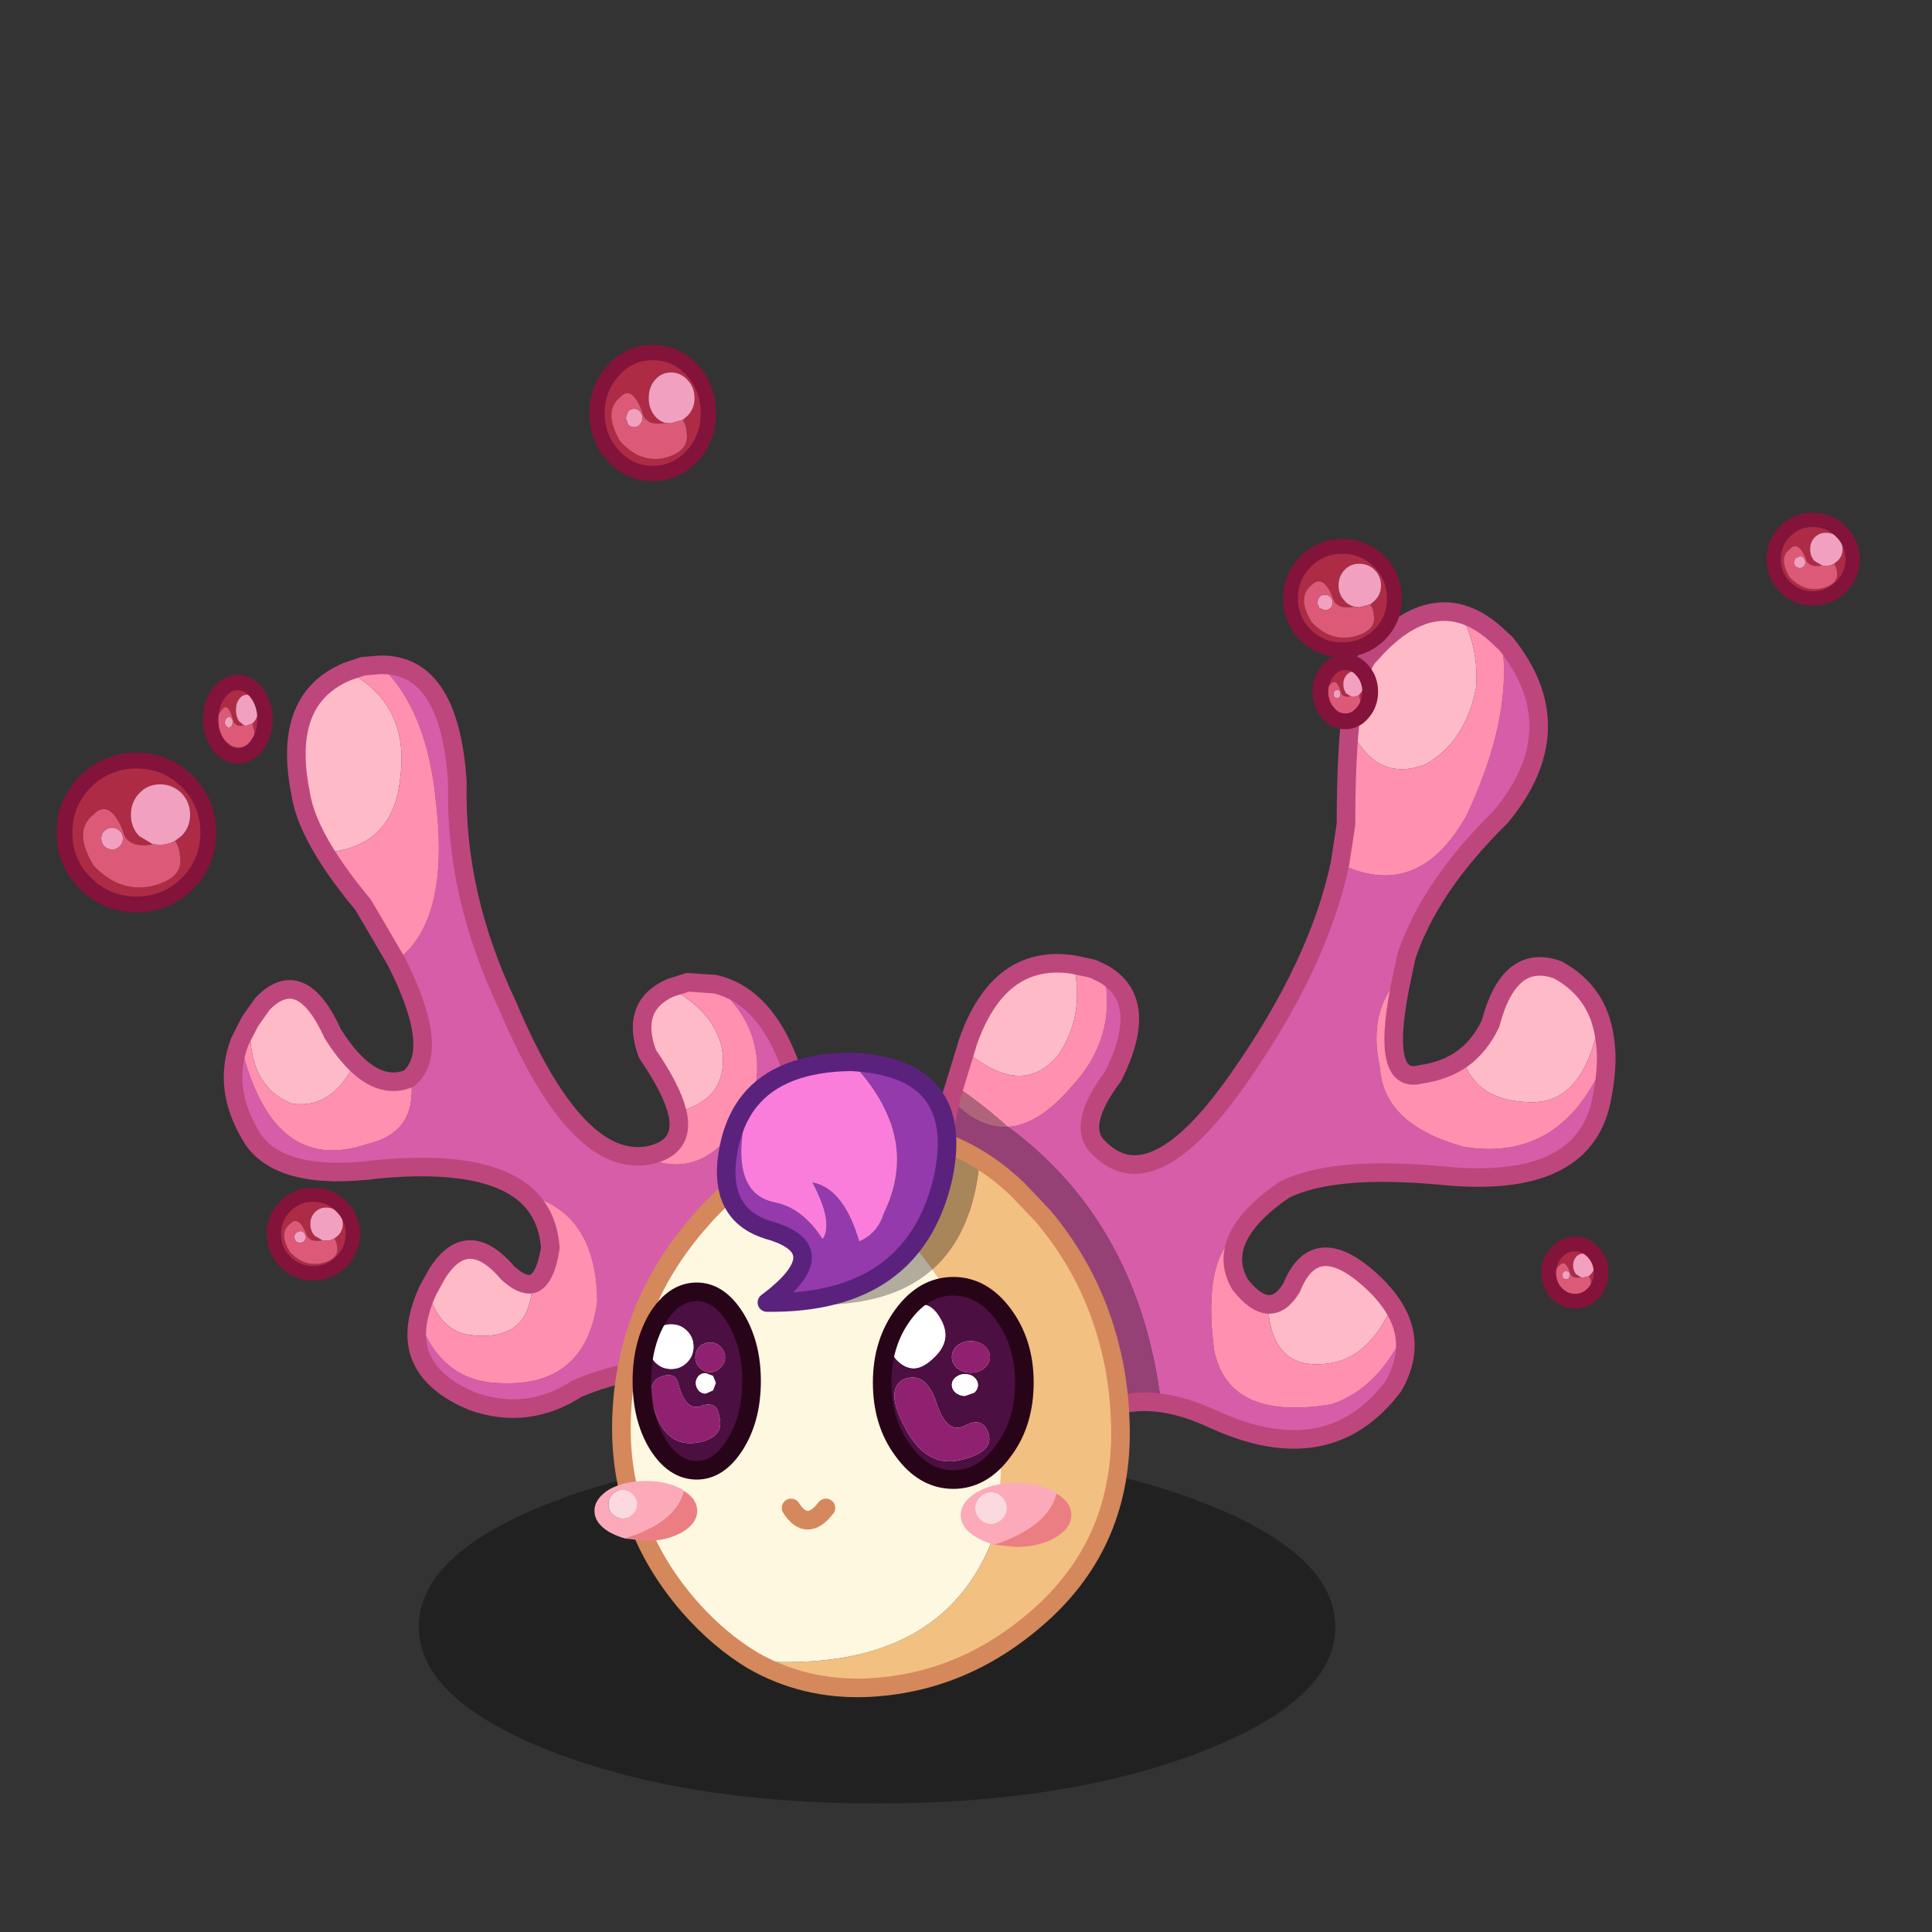 <svg xmlns:ffdec="https://www.free-decompiler.com/flash" xmlns:xlink="http://www.w3.org/1999/xlink" ffdec:objectType="frame" height="90" width="90" xmlns="http://www.w3.org/2000/svg"><rect width="100%" height="100%" fill="#333333" stroke="none"/><use ffdec:characterId="30" height="171.65" transform="translate(1.995 9.69) scale(.433)" width="197" xlink:href="#a"/><defs><g id="a" transform="translate(1.05 38.1)"><use ffdec:characterId="2" height="38" transform="translate(39.4 95.55)" width="98.6" xlink:href="#b"/><use ffdec:characterId="4" height="97.6" transform="translate(18.4 4.3)" width="149.75" xlink:href="#c"/><use ffdec:characterId="10" height="62" transform="translate(58.3 60.1)" width="57.6" xlink:href="#d"/><use ffdec:characterId="12" height="27.9" transform="translate(71.45 52.75)" width="25.8" xlink:href="#e"/><use ffdec:characterId="29" height="138.9" transform="translate(-1.05 -38.1)" width="197" xlink:href="#f"/></g><g id="r"><path d="M147.75 47.95q0 2.2-.55 4.8-2.05 9.45-17.1 7.95-11.7-1.1-16.95 1.5-3.25 2.2-4.6 4.4-4.3 2.55-3 12.8 1.5 7.75 12.65 5.9 5-1.7 7.8-7.7.55 2.8-1.15 5.75-7 9.3-19.5 3.5-2.95-1.35-5.5-1.7-2.4-19.3-16.45-29.7 3.3-.2 6.85-4.35 4.85-5.2 3.5-12.05Q98.7 42 94.7 50q-4.05 5.4-1.55 7.7 5.75 5.9 15.05-7.45 8.6-12.25 10.9-23.1 8.45 4.1 13.65-5.25 4.9-10.45 3.8-18.45l.35-.05q7.4 9.15-.5 18.7-7.65 7.5-10.15 15l-.4 1.9q-3.85 3.85-2.45 10.05.35 6.15 9 8.55 10.7 1.75 15.35-9.65m-95.9-7.85q7.2 1.65 9.65 14.6 3.55 12.85 9.75 11.55 1.95.55 3.9-5.55 11.5 9.65 16.05 27.05-1.35 1.3-2.4 3.25-9.5 12.05-37.05-7.4-5.15-3.95-14.7 0-5.4 3.5-11.35 1.35-6.95-2.95-5.75-8.85 2.4 6.55 8.3 6.9 9.65.7 10.95-8.75-.1-9.7-7.7-11.5-4.4-3.8-15.8-2.75-10.3 1.35-13.5-3.15-3.45-5.4-1.45-10.6Q4.1 60.8 14.45 57.3q5.45-1.25 4.7-7.05l-.05-.15q3.25-3.05-1.55-12.5 5.8-4.15 4.3-17.05-.95-10.05-6.05-14.8 7.55-.2 8.35 12.7-.3 12 5.4 23.95 7.1 16.9 14.6 16.2l.4.2q6.9 2.9 11.4-6.4 1.9-7.15-4.1-12.3" fill="#d75da9" fill-rule="evenodd" transform="translate(1 1)"/><path d="M111.35 74.55q1.4.1 2.55-1.8 2.25-5.6 7.35-1.75 2.25 1.75 3.5 3.65-2.55 5.7-6.85 6.25-6.25.9-6.55-6.35m35.7-30.85q-1.6 9.3-7.5 9.1-5.8-.1-7.25-4.7 1.85-1.35 3-3.75 2-7.65 7.2-5.8 3.35 1.8 4.55 5.15m-15-43.45q2 3.5 1.7 7.95-1.2 5.95-5.55 8.3-5.35 1.95-8.05-4.1.65-6.35 2.25-7.8 4.9-5.6 9.65-4.35M90.45 38q1.25 5.6-1.75 9.85-3.9 4.5-9.9-.6l.25-.85q3.35-9.65 11.4-8.4m-43.4 2.5q5.15 2.85 5.65 7.1.4 4.95-4.9 6.25-.6-2.45-3.2-6.25-1.9-5.15 2.45-7.1M12.35 6.45Q19.05 10 18 17.95q-.75 7.45-8.1 8-2.2-3.6-2.6-6.3Q5.2 9.4 12.35 6.45M1.85 44.1l1.35-1.9q4.15-4.25 7.55 3.25 1.2 1.9 2.4 3.1-2.5 5.05-6.8 4.4-4.8-1.85-4.5-8.85M32.2 72.35q-.2 6.45-7 5.45-3.15-.65-4.2-4.8l1-1.8q3.25-5.1 7.6 0 1.55 1.4 2.6 1.15" fill="#ffbac8" fill-rule="evenodd" transform="translate(1 1)"/><path d="M147.75 47.95q-4.65 11.4-15.35 9.65-8.65-2.4-9-8.55-1.4-6.2 2.45-10.05-2.65 12.05 1.95 10.8 2.6-.35 4.5-1.7 1.45 4.6 7.25 4.7 5.9.2 7.5-9.1.65 1.9.7 4.25m-11.2-44.5q1.1 8-3.8 18.45-5.2 9.35-13.65 5.25l.65-4.25q0-6.3.4-10.5 2.7 6.05 8.05 4.1 4.35-2.35 5.55-8.3.3-4.45-1.7-7.95 2.25.6 4.45 2.8l.05.4m-42.8 35.6q1.35 6.85-3.5 12.05-3.55 4.15-6.85 4.35h-.05q-2.65-2.4-5.7-4.45l1.15-3.75q6 5.1 9.9.6 3-4.25 1.75-9.85l2.1.45 1.2.6M126 77.6q-2.8 6-7.8 7.7-11.15 1.85-12.65-5.9-1.3-10.25 3-12.8-1.85 2.95-.2 5.8 1.6 2.05 3 2.15.3 7.25 6.55 6.35 4.3-.55 6.85-6.25.95 1.45 1.25 2.95M51.85 40.1q6 5.15 4.1 12.3-4.5 9.3-11.4 6.4l.05-.25q4.15-.8 3.2-4.7 5.3-1.3 4.9-6.25-.5-4.25-5.65-7.1l1.9-.6 2.9.2M15.8 5.75q5.1 4.75 6.05 14.8 1.5 12.9-4.3 17.05L14 31.55q-2.5-3-4.1-5.6 7.35-.55 8.1-8 1.05-7.95-5.65-11.5L14 5.9l1.8-.15m3.35 44.5q.75 5.8-4.7 7.05Q4.1 60.8.75 46.25l1.1-2.15q-.3 7 4.5 8.85 4.3.65 6.8-4.4 2.9 2.9 5.8 1.7h.2m12.35 12.5q7.6 1.8 7.7 11.5Q37.9 83.7 28.25 83q-5.9-.35-8.3-6.9.3-1.5 1.05-3.1 1.05 4.15 4.2 4.8 6.8 1 7-5.45 1.4-.4 1.95-3.85-.25-3.6-2.65-5.75" fill="#ff90b0" fill-rule="evenodd" transform="translate(1 1)"/><path d="M83.4 55.45q14.05 10.4 16.45 29.7-5.25-.7-8.65 2.6-4.55-17.4-16.05-27.05 1.05-3.2 2.1-8.25 2.95 3.2 6.1 3h.05" fill="#954176" fill-rule="evenodd" transform="translate(1 1)"/><path d="M77.65 51q3.05 2.05 5.7 4.45-3.15.2-6.1-3v-.15l.4-1.3" fill="#b0647b" fill-rule="evenodd" transform="translate(1 1)"/><path d="M109.55 67.6q1.35-2.2 4.6-4.4 5.25-2.6 16.95-1.5 15.05 1.5 17.1-7.95.55-2.6.55-4.8-.05-2.35-.7-4.25-1.2-3.35-4.55-5.15-5.2-1.85-7.2 5.8-1.15 2.4-3 3.75-1.9 1.35-4.5 1.7-4.6 1.25-1.95-10.8l.4-1.9q2.5-7.5 10.15-15 7.9-9.55.5-18.7l-.4-.35q-2.2-2.2-4.45-2.8Q128.3 0 123.4 5.6q-1.6 1.45-2.25 7.8-.4 4.2-.4 10.5l-.65 4.25q-2.3 10.85-10.9 23.1-9.3 13.35-15.05 7.45-2.5-2.3 1.55-7.7 4-8-.95-10.95l-1.2-.6-2.1-.45q-8.05-1.25-11.4 8.4l-.25.85L78.65 52l-.4 1.3v.15q-1.05 5.05-2.1 8.25-1.95 6.1-3.9 5.55-6.2 1.3-9.75-11.55-2.45-12.95-9.65-14.6l-2.9-.2-1.9.6q-4.35 1.95-2.45 7.1 2.6 3.8 3.2 6.25.95 3.9-3.2 4.7l-.45.05q-7.5.7-14.6-16.2-5.7-11.95-5.4-23.95-.8-12.9-8.35-12.7L15 6.9l-1.65.55Q6.2 10.4 8.3 20.65q.4 2.7 2.6 6.3 1.6 2.6 4.1 5.6l3.55 6.05q4.8 9.45 1.55 12.5l-.15.15q-2.9 1.2-5.8-1.7-1.2-1.2-2.4-3.1-3.4-7.5-7.55-3.25l-1.35 1.9-1.1 2.15q-2 5.2 1.45 10.6 3.2 4.5 13.5 3.15 11.4-1.05 15.8 2.75 2.4 2.15 2.65 5.75-.55 3.45-1.95 3.85-1.05.25-2.6-1.15-4.35-5.1-7.6 0L22 74q-.75 1.6-1.05 3.1-1.2 5.9 5.75 8.85 5.95 2.15 11.35-1.35 9.55-3.95 14.7 0Q80.3 104.05 89.8 92q1.05-1.95 2.4-3.25 3.4-3.3 8.65-2.6 2.55.35 5.5 1.7 12.5 5.8 19.5-3.5 1.7-2.95 1.15-5.75-.3-1.5-1.25-2.95-1.25-1.9-3.5-3.65-5.1-3.85-7.35 1.75-1.15 1.9-2.55 1.8-1.4-.1-3-2.15-1.65-2.85.2-5.8z" fill="none" stroke="#bd477c" stroke-linecap="round" stroke-linejoin="round" stroke-width="2"/></g><g id="d" transform="translate(0 1)"><use ffdec:characterId="5" height="62" transform="translate(0 -1)" width="57.6" xlink:href="#g"/><use ffdec:characterId="6" height="22.8" transform="translate(4.1 15.8)" width="43.15" xlink:href="#h"/></g><g id="g"><path d="M41.45 3.2q2.1 1.3 4.05 3.15l2.8 2.95q5.2 6.2 7.15 14 .95 3.7 1.1 7.7.6 12.5-7.95 20.6-8.55 8-19.5 8.4-6.55.2-12-2.9Q37.5 58.6 43 43.55q1.95-9.85-1.4-18.9-1.85-4.95-5.25-9.65 4.4-3.9 5.1-11.8M22.7 1.45Q26.5-.05 30.55 0l2.65.2q.85 4.8-1.7 9.05l-2.95-2.9q-2.7-2.5-5.85-4.9" fill="#f2c081" fill-rule="evenodd" transform="translate(0 1)"/><path d="M33.2.2q4.35.6 8.25 3-.7 7.9-5.1 11.8-2.15-2.95-4.85-5.75Q34.05 5 33.2.2" fill="#a8865a" fill-rule="evenodd" transform="translate(0 1)"/><path d="M31.5 9.25q2.7 2.8 4.85 5.75-5.3 4.65-15.95 3.6 8.05-4.25 11.1-9.35" fill="#b1ac9c" fill-rule="evenodd" transform="translate(0 1)"/><path d="M17.1 57.1q-3.7-2.2-6.9-5.85-7.95-9.15-7.25-21.1.6-11.2 8-19.9L12.05 9q2.3-2.45 4.75-4.3 2.85-2.1 5.9-3.25 3.15 2.4 5.85 4.9l2.95 2.9q-3.05 5.1-11.1 9.35 10.65 1.05 15.95-3.6 3.4 4.7 5.25 9.65 3.35 9.05 1.4 18.9Q37.5 58.6 17.1 57.1" fill="#fff8e1" fill-rule="evenodd" transform="translate(0 1)"/><path d="M41.45 4.2q2.1 1.3 4.05 3.15l2.8 2.95q5.2 6.2 7.15 14 .95 3.7 1.1 7.7.6 12.5-7.95 20.6-8.55 8-19.5 8.4-6.55.2-12-2.9-3.7-2.2-6.9-5.85-7.95-9.15-7.25-21.1.6-11.2 8-19.9l1.1-1.25q2.3-2.45 4.75-4.3 2.85-2.1 5.9-3.25Q26.5.95 30.55 1l2.65.2q4.35.6 8.25 3z" fill="none" stroke="#d4885b" stroke-linecap="round" stroke-linejoin="round" stroke-width="2"/><path d="M49.7 39.1q1.6.95 1.6 2.3 0 1.45-1.75 2.45-1.75 1-4.2 1L43 44.6q5.8-1.95 6.7-5.5" fill="#eb7e83" fill-rule="evenodd" transform="translate(0 1)"/><path d="M43 44.6q-1-.25-1.85-.75-1.75-1-1.75-2.45 0-1.4 1.75-2.45 1.75-1 4.2-1t4.2 1l.15.15q-.9 3.55-6.7 5.5m.85-5.1q-.5-.5-1.2-.5-.65 0-1.15.5-.5.5-.5 1.15 0 .7.5 1.2t1.15.5q.7 0 1.2-.5t.5-1.2q0-.65-.5-1.15" fill="#fcaab9" fill-rule="evenodd" transform="translate(0 1)"/><path d="M43.85 39.5q.5.5.5 1.15 0 .7-.5 1.2t-1.2.5q-.65 0-1.15-.5-.5-.5-.5-1.2 0-.65.5-1.15.5-.5 1.15-.5.7 0 1.2.5" fill="#fcd8df" fill-rule="evenodd" transform="translate(0 1)"/><path d="M9.6 38.8q1.45.9 1.45 2.15 0 1.35-1.6 2.3-1.65.95-3.9.95l-2.2-.25Q8.8 42.1 9.6 38.8" fill="#eb7e83" fill-rule="evenodd" transform="translate(0 1)"/><path d="M3.35 43.95q-.95-.25-1.75-.7Q0 42.3 0 40.95q0-1.3 1.6-2.3 1.65-.9 3.95-.9 2.25 0 3.9.9l.15.15q-.8 3.3-6.25 5.15m.75-4.8q-.4-.45-1.05-.45t-1.1.45q-.45.5-.45 1.1 0 .65.45 1.1.45.45 1.1.45.65 0 1.05-.45.5-.45.5-1.1 0-.6-.5-1.1" fill="#fcaab9" fill-rule="evenodd" transform="translate(0 1)"/><path d="M4.1 39.15q.5.5.5 1.1 0 .65-.5 1.1-.4.45-1.05.45t-1.1-.45q-.45-.45-.45-1.1 0-.6.45-1.1.45-.45 1.1-.45.65 0 1.05.45" fill="#fcd8df" fill-rule="evenodd" transform="translate(0 1)"/><path d="M21.15 41.65q1.7 2.65 3.75 0" fill="none" stroke="#d4885b" stroke-linecap="round" stroke-linejoin="round" stroke-width="2"/></g><g id="h"><path d="M15.15 20.2q1.75 2.85 1.75 6.8 0 4-1.75 6.8T11 36.6q-2.45 0-4.2-2.8Q5.1 31 5.1 27q0-3.95 1.7-6.8 1.75-2.8 4.2-2.8 2.4 0 4.15 2.8m-4.5 3.1q0-1-.7-1.7t-1.7-.7q-1 0-1.7.7t-.7 1.7q0 1 .7 1.7t1.7.7q1 0 1.7-.7t.7-1.7m2.9 0q-.45-.45-1.1-.45-.65 0-1.15.45-.45.5-.45 1.15 0 .65.45 1.1.5.5 1.15.5.65 0 1.1-.5.5-.45.5-1.1 0-.65-.5-1.15m-.5 3.9-.3-.75-.8-.3q-.45 0-.75.3-.3.35-.3.75 0 .45.3.8.3.35.75.35l.8-.35.3-.8m-1.5 2.45q-1.7.7-2.5-2.25-.35-1.6-2.15-.75-1.65.95 0 4.65 1.5 3.05 4.7 2.2 2.45-.65 1.8-2.8-.2-1.55-1.85-1.05" fill="#4c0f41" fill-rule="evenodd" transform="translate(-4.1 -15.8)"/><path d="M10.65 23.3q0 1-.7 1.7t-1.7.7q-1 0-1.7-.7t-.7-1.7q0-1 .7-1.7t1.7-.7q1 0 1.7.7t.7 1.7m2.4 3.9-.3.8-.8.35q-.45 0-.75-.35t-.3-.8q0-.4.3-.75.3-.3.75-.3l.8.3.3.75" fill="#fff" fill-rule="evenodd" transform="translate(-4.1 -15.8)"/><path d="M13.55 23.3q.5.5.5 1.15 0 .65-.5 1.1-.45.5-1.1.5-.65 0-1.15-.5-.45-.45-.45-1.1 0-.65.45-1.15.5-.45 1.15-.45.65 0 1.1.45" fill="#902170" fill-rule="evenodd" transform="translate(-4.1 -15.8)"/><path d="M11.55 29.65q1.65-.5 1.85 1.05.65 2.15-1.8 2.8-3.2.85-4.7-2.2-1.65-3.7 0-4.65 1.8-.85 2.15.75.8 2.95 2.5 2.25" fill="#8f2170" fill-rule="evenodd" transform="translate(-4.1 -15.8)"/><path d="M11.05 4.4q1.75 2.85 1.75 6.8 0 4-1.75 6.8T6.9 20.8q-2.45 0-4.2-2.8Q1 15.2 1 11.2q0-3.95 1.7-6.8 1.75-2.8 4.2-2.8 2.4 0 4.15 2.8z" fill="none" stroke="#280418" stroke-linecap="round" stroke-linejoin="round" stroke-width="2"/><path d="M44 34.5q-2.25 3.1-5.4 3.1-3.15 0-5.4-3.1-2.25-3-2.25-7.35 0-4.25 2.25-7.3t5.4-3.05q3.15 0 5.4 3.05 2.25 3.05 2.25 7.3 0 4.35-2.25 7.35m-2.05-11.3q-.6-.5-1.45-.5t-1.5.5q-.55.5-.55 1.2t.55 1.2q.65.5 1.5.5t1.45-.5q.6-.5.6-1.2t-.6-1.2m-1.1 3.4q-.4-.35-1-.35-.55 0-1 .35-.4.35-.4.8 0 .5.4.85.45.35 1 .35l1-.35q.4-.35.4-.85 0-.45-.4-.8m-3.1-4.4q.05-1.2-.95-2.55-1.05-1.3-2.2-.6-1.25.7-1.95 1.85-.75 1.15-.75 2.3 0 1.05.9 1.8t1.85.6q.9-.15 1.95-1.2 1.05-1 1.15-2.2m-.95 7.15q-1.15-3.45-3.5-2.55-2.15 1.05.15 5.3 2.25 4.25 5.9 3.4 3.65-.85 3.05-2.8-.6-1.95-2.55-.9-1.95 1-3.05-2.45" fill="#4c0f41" fill-rule="evenodd" transform="translate(-4.1 -15.8)"/><path d="M37.75 22.2q-.1 1.2-1.15 2.2-1.05 1.05-1.95 1.2-.95.15-1.85-.6-.9-.75-.9-1.8 0-1.15.75-2.3.7-1.15 1.95-1.85 1.15-.7 2.2.6 1 1.35.95 2.55m3.1 4.4q.4.35.4.8 0 .5-.4.85l-1 .35q-.55 0-1-.35-.4-.35-.4-.85 0-.45.4-.8.45-.35 1-.35.6 0 1 .35" fill="#fff" fill-rule="evenodd" transform="translate(-4.1 -15.8)"/><path d="M41.95 23.2q.6.5.6 1.2t-.6 1.2q-.6.5-1.45.5t-1.5-.5q-.55-.5-.55-1.2t.55-1.2q.65-.5 1.5-.5t1.45.5" fill="#902170" fill-rule="evenodd" transform="translate(-4.1 -15.8)"/><path d="M36.8 29.35q1.1 3.45 3.05 2.45 1.95-1.05 2.55.9.6 1.95-3.05 2.8-3.65.85-5.9-3.4-2.3-4.25-.15-5.3 2.35-.9 3.5 2.55" fill="#8f2170" fill-rule="evenodd" transform="translate(-4.1 -15.8)"/><path d="M39.9 18.7q-2.25 3.1-5.4 3.1-3.15 0-5.4-3.1-2.25-3-2.25-7.35 0-4.25 2.25-7.3T34.5 1q3.15 0 5.4 3.05 2.25 3.05 2.25 7.3 0 4.35-2.25 7.35z" fill="none" stroke="#280418" stroke-linecap="round" stroke-linejoin="round" stroke-width="2"/></g><g id="s"><path d="M2.5 4.25Q5.8.1 13.45 0q7.65 7.95 3.45 16.45-.65 2-2.55 2.85-1.7-5.75-5.1-6.35 2.3 4.3 1.15 6.1-2.2-3.4-5.2-3.95-5.3-1.15-2.7-10.85" fill="#fb7ddb" fill-rule="evenodd" transform="translate(1 1)"/><path d="M2.5 4.25q-2.6 9.7 2.7 10.85 3 .55 5.2 3.95 1.15-1.8-1.15-6.1 3.4.6 5.1 6.35 1.9-.85 2.55-2.85Q21.1 7.95 13.45 0q12.45.6 9.9 12.5Q20.2 26.1 4.4 25.9q7.6-5.7.15-7.8-4.9-1.5-4.5-7.1.4-4.15 2.45-6.75" fill="#943aac" fill-rule="evenodd" transform="translate(1 1)"/><path d="M14.45 1Q6.8 1.1 3.5 5.25 1.45 7.85 1.05 12q-.4 5.6 4.5 7.1 7.45 2.1-.15 7.8 15.8.2 18.95-13.4Q26.9 1.6 14.45 1z" fill="none" stroke="#5a227d" stroke-linecap="round" stroke-linejoin="round" stroke-width="2"/></g><g id="f" transform="translate(1.05 38.1)"><use ffdec:characterId="14" height="20.2" transform="matrix(-.85 0 0 .85 17.6 20.5)" width="20.2" xlink:href="#i"/><use ffdec:characterId="16" height="17.8" transform="matrix(-.823 0 0 .823 71.373 -23.372)" width="16.55" xlink:href="#j"/><use ffdec:characterId="18" height="16" transform="matrix(-.795 0 0 .795 145.145 -2.495)" width="16.05" xlink:href="#k"/><use ffdec:characterId="20" height="13" transform="matrix(-.768 0 0 .768 194.418 -5.318)" width="13.05" xlink:href="#l"/><use ffdec:characterId="22" height="13" transform="matrix(-.768 0 0 .768 33.068 67.282)" width="13.05" xlink:href="#m"/><use ffdec:characterId="24" height="9.75" transform="matrix(-.795 0 0 .795 167.395 72.555)" width="9.1" xlink:href="#n"/><use ffdec:characterId="26" height="11.6" transform="matrix(-.823 0 0 .823 23.672 12.127)" width="9.1" xlink:href="#o"/><use ffdec:characterId="28" height="9.5" transform="matrix(-.85 0 0 .85 142.6 9.9)" width="8.3" xlink:href="#p"/></g><g id="t"><path d="m7 10.6 1.75-1.05q1.05-1.1 1.05-2.7t-1.05-2.7Q7.7 3 6.1 3 4.55 3 3.4 4.1 2.3 5.25 2.3 6.85t1.1 2.7l.8.6q-.6.95-.6 1.85Q3 14.8 7 15.85q4.2.95 7.5-2.55 2.7-4.4 0-6.5-1.95-2-3.65 1.95-.5 2.45-3.85 1.85M9.1 0q3.75 0 6.45 2.65 2.65 2.7 2.65 6.45 0 3.8-2.65 6.45-2.7 2.65-6.45 2.65-3.8 0-6.45-2.65Q0 12.9 0 9.1q0-3.75 2.65-6.45Q5.3 0 9.1 0" fill="#ad2b45" fill-rule="evenodd" transform="translate(1 1)"/><path d="m4.2 10.15-.8-.6q-1.1-1.1-1.1-2.7T3.4 4.1Q4.55 3 6.1 3q1.6 0 2.65 1.15 1.05 1.1 1.05 2.7t-1.05 2.7L7 10.6l-.9.05q-1.05 0-1.9-.5m9.35-.3q0 .6-.4 1t-1 .4q-.55 0-.95-.4-.4-.4-.4-1t.4-.95q.4-.4.95-.4.6 0 1 .4.4.35.4.95" fill="#f2a0c0" fill-rule="evenodd" transform="translate(1 1)"/><path d="M7 10.6q3.35.6 3.85-1.85 1.7-3.95 3.65-1.95 2.7 2.1 0 6.5-3.3 3.5-7.5 2.55Q3 14.8 3.6 12q0-.9.6-1.85.85.5 1.9.5l.9-.05m6.55-.75q0-.6-.4-.95-.4-.4-1-.4-.55 0-.95.4-.4.35-.4.95t.4 1q.4.4.95.4.6 0 1-.4t.4-1" fill="#dc5a78" fill-rule="evenodd" transform="translate(1 1)"/><path d="M10.1 1q3.75 0 6.45 2.65 2.65 2.7 2.65 6.45 0 3.8-2.65 6.45-2.7 2.65-6.45 2.65-3.8 0-6.45-2.65Q1 13.9 1 10.1q0-3.75 2.65-6.45Q6.3 1 10.1 1z" fill="none" stroke="#83133a" stroke-linecap="round" stroke-linejoin="round" stroke-width="2"/></g><g id="u"><path d="M5.6 9.2Q6.4 9 7 8.3q.8-1 .8-2.35 0-1.4-.8-2.35-.85-1-2.1-1-1.3 0-2.2 1-.9.95-.9 2.35 0 1.35.9 2.3l.65.55q-.5.8-.5 1.6-.45 2.45 2.75 3.35 3.35.8 6-2.25 2.15-3.8 0-5.6-1.55-1.75-2.9 1.7-.4 2.1-3.1 1.6M7.25 0q3.05 0 5.15 2.3 2.15 2.35 2.15 5.6 0 3.3-2.15 5.6-2.1 2.3-5.15 2.3-3 0-5.15-2.3Q0 11.2 0 7.9q0-3.25 2.1-5.6Q4.25 0 7.25 0" fill="#ad2b45" fill-rule="evenodd" transform="translate(1 1)"/><path d="m3.35 8.8-.65-.55q-.9-.95-.9-2.3 0-1.4.9-2.35.9-1 2.2-1 1.25 0 2.1 1 .8.95.8 2.35Q7.8 7.3 7 8.3q-.6.7-1.4.9l-.7.05-1.55-.45m7.45-.25-.3.85q-.3.35-.8.35-.45 0-.75-.35-.35-.35-.35-.85t.35-.85q.3-.35.75-.35.5 0 .8.35l.3.85" fill="#f2a0c0" fill-rule="evenodd" transform="translate(1 1)"/><path d="M5.6 9.2q2.7.5 3.1-1.6 1.35-3.45 2.9-1.7 2.15 1.8 0 5.6-2.65 3.05-6 2.25-3.2-.9-2.75-3.35 0-.8.5-1.6l1.55.45.7-.05m5.2-.65-.3-.85q-.3-.35-.8-.35-.45 0-.75.35-.35.35-.35.85t.35.85q.3.35.75.35.5 0 .8-.35l.3-.85" fill="#dc5a78" fill-rule="evenodd" transform="translate(1 1)"/><path d="M8.25 1q3.05 0 5.15 2.3 2.15 2.35 2.15 5.6 0 3.3-2.15 5.6-2.1 2.3-5.15 2.3-3 0-5.15-2.3Q1 12.2 1 8.9q0-3.25 2.1-5.6Q5.25 1 8.25 1z" fill="none" stroke="#83133a" stroke-linecap="round" stroke-linejoin="round" stroke-width="2"/></g><g id="v"><path d="M5.4 8.15q.8-.15 1.35-.8.8-.85.8-2.05 0-1.25-.8-2.1-.8-.85-2-.85-1.25 0-2.1.85-.85.85-.85 2.1 0 1.2.85 2.05l.6.5q-.45.7-.45 1.4-.45 2.15 2.65 2.95 3.2.75 5.75-1.95 2.05-3.4 0-5-1.5-1.55-2.8 1.5-.4 1.9-3 1.4M7.05 0Q9.95 0 12 2.05q2.05 2.05 2.05 5 0 2.9-2.05 4.95-2.05 2-4.95 2-2.9 0-5-2Q0 9.95 0 7.05q0-2.95 2.05-5Q4.15 0 7.05 0" fill="#ad2b45" fill-rule="evenodd" transform="translate(1 1)"/><path d="m3.25 7.85-.6-.5Q1.8 6.5 1.8 5.3q0-1.25.85-2.1.85-.85 2.1-.85 1.2 0 2 .85t.8 2.1q0 1.2-.8 2.05-.55.65-1.35.8l-.65.1-1.5-.4m7.2-.25-.3.75-.75.3q-.45 0-.75-.3t-.3-.75q0-.45.3-.75t.75-.3q.45 0 .75.3l.3.75" fill="#f2a0c0" fill-rule="evenodd" transform="translate(1 1)"/><path d="M5.4 8.15q2.6.5 3-1.4 1.3-3.05 2.8-1.5 2.05 1.6 0 5-2.55 2.7-5.75 1.95-3.1-.8-2.65-2.95 0-.7.45-1.4l1.5.4.65-.1m5.05-.55-.3-.75q-.3-.3-.75-.3t-.75.3q-.3.3-.3.75t.3.75q.3.3.75.3l.75-.3.3-.75" fill="#dc5a78" fill-rule="evenodd" transform="translate(1 1)"/><path d="M8.05 1q2.9 0 4.95 2.05 2.05 2.05 2.05 5 0 2.9-2.05 4.95-2.05 2-4.95 2-2.9 0-5-2Q1 10.95 1 8.05q0-2.95 2.05-5Q5.15 1 8.05 1z" fill="none" stroke="#83133a" stroke-linecap="round" stroke-linejoin="round" stroke-width="2"/></g><g id="w"><path d="m4.25 6.4 1.1-.65q.6-.65.6-1.65 0-.95-.6-1.6-.65-.7-1.6-.7-1 0-1.65.65-.7.7-.7 1.65 0 1 .7 1.65l.5.4q-.4.55-.4 1.1-.35 1.7 2.1 2.35 2.5.55 4.5-1.55 1.65-2.7 0-3.95-1.15-1.25-2.2 1.2-.3 1.45-2.35 1.1M5.55 0q2.3 0 3.9 1.6t1.6 3.9q0 2.3-1.6 3.9T5.55 11q-2.3 0-3.9-1.6Q0 7.8 0 5.5t1.65-3.9Q3.25 0 5.55 0" fill="#ad2b45" fill-rule="evenodd" transform="translate(1 1)"/><path d="m2.6 6.15-.5-.4q-.7-.65-.7-1.65 0-.95.7-1.65.65-.65 1.65-.65.95 0 1.6.7.6.65.6 1.6 0 1-.6 1.65l-1.1.65-.5.05q-.65 0-1.15-.3m5.65-.2-.25.6-.6.25-.6-.25-.25-.6.25-.6q.25-.25.6-.25l.6.25.25.6" fill="#f2a0c0" fill-rule="evenodd" transform="translate(1 1)"/><path d="M4.25 6.4q2.05.35 2.35-1.1 1.05-2.45 2.2-1.2 1.65 1.25 0 3.95-2 2.1-4.5 1.55-2.45-.65-2.1-2.35 0-.55.4-1.1.5.3 1.15.3l.5-.05m4-.45L8 5.35l-.6-.25q-.35 0-.6.25l-.25.6.25.6.6.25.6-.25.25-.6" fill="#dc5a78" fill-rule="evenodd" transform="translate(1 1)"/><path d="M6.55 1q2.3 0 3.9 1.6t1.6 3.9q0 2.3-1.6 3.9T6.55 12q-2.3 0-3.9-1.6Q1 8.8 1 6.5t1.65-3.9Q4.25 1 6.55 1z" fill="none" stroke="#83133a" stroke-linecap="round" stroke-linejoin="round" stroke-width="2"/></g><g id="x"><path d="m4.25 6.4 1.1-.65q.6-.65.6-1.65 0-.95-.6-1.6-.65-.7-1.6-.7-1 0-1.65.65-.7.7-.7 1.65 0 1 .7 1.65l.5.4q-.4.55-.4 1.1-.35 1.7 2.1 2.35 2.5.55 4.5-1.55 1.65-2.7 0-3.95-1.15-1.25-2.2 1.2-.3 1.45-2.35 1.1M5.55 0q2.3 0 3.9 1.6t1.6 3.9q0 2.3-1.6 3.9T5.55 11q-2.3 0-3.9-1.6Q0 7.8 0 5.5t1.65-3.9Q3.25 0 5.55 0" fill="#ad2b45" fill-rule="evenodd" transform="translate(1 1)"/><path d="m2.6 6.15-.5-.4q-.7-.65-.7-1.65 0-.95.7-1.65.65-.65 1.65-.65.95 0 1.6.7.6.65.6 1.6 0 1-.6 1.65l-1.1.65-.5.05q-.65 0-1.15-.3m5.65-.2-.25.6-.6.25-.6-.25-.25-.6.25-.6q.25-.25.6-.25l.6.25.25.6" fill="#f2a0c0" fill-rule="evenodd" transform="translate(1 1)"/><path d="M4.25 6.4q2.05.35 2.35-1.1 1.05-2.45 2.2-1.2 1.65 1.25 0 3.95-2 2.1-4.5 1.55-2.45-.65-2.1-2.35 0-.55.4-1.1.5.3 1.15.3l.5-.05m4-.45L8 5.35l-.6-.25q-.35 0-.6.25l-.25.6.25.6.6.25.6-.25.25-.6" fill="#dc5a78" fill-rule="evenodd" transform="translate(1 1)"/><path d="M6.55 1q2.3 0 3.9 1.6t1.6 3.9q0 2.3-1.6 3.9T6.55 12q-2.3 0-3.9-1.6Q1 8.8 1 6.5t1.65-3.9Q4.25 1 6.55 1z" fill="none" stroke="#83133a" stroke-linecap="round" stroke-linejoin="round" stroke-width="2"/></g><g id="y"><path d="m2.75 4.5.65-.4q.4-.5.4-1.2 0-.65-.4-1.15-.4-.45-1-.45t-1.05.45Q.9 2.25.9 2.9q0 .7.45 1.15l.3.3q-.25.4-.25.75-.2 1.2 1.35 1.65 1.6.4 2.9-1.1 1.05-1.85 0-2.75-.75-.85-1.4.85-.2 1.05-1.5.75m.8-4.5Q5 0 6.05 1.15T7.1 3.9q0 1.6-1.05 2.75-1.05 1.1-2.5 1.1t-2.5-1.1Q0 5.5 0 3.9t1.05-2.75Q2.1 0 3.55 0" fill="#ad2b45" fill-rule="evenodd" transform="translate(1 1)"/><path d="m1.65 4.35-.3-.3Q.9 3.6.9 2.9q0-.65.45-1.15.45-.45 1.05-.45.6 0 1 .45.4.5.4 1.15 0 .7-.4 1.2l-.65.4-.35.05-.75-.2M5.3 4.2l-.15.4q-.2.2-.4.2-.25 0-.4-.2l-.15-.4.15-.4.4-.2.4.2.15.4" fill="#f2a0c0" fill-rule="evenodd" transform="translate(1 1)"/><path d="M2.75 4.5q1.3.3 1.5-.75.65-1.7 1.4-.85 1.05.9 0 2.75-1.3 1.5-2.9 1.1Q1.2 6.3 1.4 5.1q0-.35.25-.75l.75.2.35-.05m2.55-.3-.15-.4-.4-.2-.4.2-.15.4.15.4q.15.2.4.2.2 0 .4-.2l.15-.4" fill="#dc5a78" fill-rule="evenodd" transform="translate(1 1)"/><path d="M4.55 1Q6 1 7.05 2.15T8.1 4.9q0 1.6-1.05 2.75-1.05 1.1-2.5 1.1t-2.5-1.1Q1 6.5 1 4.9t1.05-2.75Q3.1 1 4.55 1z" fill="none" stroke="#83133a" stroke-linecap="round" stroke-linejoin="round" stroke-width="2"/></g><g id="z"><path d="m2.75 5.6.65-.55q.4-.6.4-1.45t-.4-1.4q-.4-.6-1-.6t-1.05.55Q.9 2.75.9 3.6t.45 1.45l.3.3-.25 1q-.2 1.5 1.35 2 1.6.55 2.9-1.35 1.05-2.3 0-3.4-.75-1.1-1.4 1-.2 1.3-1.5 1m.8-5.6Q5 0 6.05 1.4T7.1 4.8q0 2-1.05 3.4t-2.5 1.4q-1.45 0-2.5-1.4T0 4.8q0-2 1.05-3.4T3.55 0" fill="#ad2b45" fill-rule="evenodd" transform="translate(1 1)"/><path d="m1.65 5.35-.3-.3Q.9 4.45.9 3.6t.45-1.45Q1.8 1.6 2.4 1.6q.6 0 1 .6.4.55.4 1.4 0 .85-.4 1.45l-.65.55-.35.05-.75-.3M5.3 5.2l-.2.5-.35.25-.4-.25-.15-.5q0-.3.15-.5.15-.25.4-.25l.35.25.2.5" fill="#f2a0c0" fill-rule="evenodd" transform="translate(1 1)"/><path d="M2.75 5.6q1.3.3 1.5-1 .65-2.1 1.4-1 1.05 1.1 0 3.4-1.3 1.9-2.9 1.35-1.55-.5-1.35-2l.25-1 .75.3.35-.05m2.55-.4-.2-.5-.35-.25q-.25 0-.4.25-.15.2-.15.5l.15.5.4.25.35-.25.2-.5" fill="#dc5a78" fill-rule="evenodd" transform="translate(1 1)"/><path d="M4.55 1Q6 1 7.05 2.4T8.1 5.8q0 2-1.05 3.4t-2.5 1.4q-1.45 0-2.5-1.4T1 5.8q0-2 1.05-3.4T4.55 1z" fill="none" stroke="#83133a" stroke-linecap="round" stroke-linejoin="round" stroke-width="2"/></g><g id="A"><path d="m2.4 4.35.65-.4q.35-.5.35-1.15 0-.65-.35-1.1-.4-.5-.95-.5-.5 0-.9.5-.4.45-.4 1.1 0 .65.4 1.1l.25.3-.2.75q-.2 1.15 1.2 1.6 1.4.4 2.55-1.05.95-1.85 0-2.7-.65-.85-1.25.8-.15 1-1.35.75M3.15 0q1.3 0 2.2 1.1.95 1.1.95 2.65 0 1.55-.95 2.65-.9 1.1-2.2 1.1-1.3 0-2.2-1.1Q0 5.3 0 3.75 0 2.2.95 1.1 1.85 0 3.15 0" fill="#ad2b45" fill-rule="evenodd" transform="translate(1 1)"/><path d="m1.45 4.2-.25-.3Q.8 3.45.8 2.8q0-.65.4-1.1.4-.5.9-.5.55 0 .95.5.35.45.35 1.1 0 .65-.35 1.15l-.65.4-.3.05-.65-.2m3.2-.15-.1.4-.35.15-.35-.15-.1-.4.1-.4Q4 3.5 4.2 3.5l.35.15.1.4" fill="#f2a0c0" fill-rule="evenodd" transform="translate(1 1)"/><path d="M2.4 4.35q1.2.25 1.35-.75.6-1.65 1.25-.8.95.85 0 2.7-1.15 1.45-2.55 1.05-1.4-.45-1.2-1.6l.2-.75.65.2.3-.05m2.25-.3-.1-.4-.35-.15q-.2 0-.35.15l-.1.4.1.4.35.15.35-.15.1-.4" fill="#dc5a78" fill-rule="evenodd" transform="translate(1 1)"/><path d="M4.15 1q1.3 0 2.2 1.1.95 1.1.95 2.65 0 1.55-.95 2.65-.9 1.1-2.2 1.1-1.3 0-2.2-1.1Q1 6.3 1 4.75q0-1.55.95-2.65.9-1.1 2.2-1.1z" fill="none" stroke="#83133a" stroke-linecap="round" stroke-linejoin="round" stroke-width="2"/></g><use ffdec:characterId="1" height="38" width="98.6" xlink:href="#q" id="b"/><use ffdec:characterId="3" height="97.6" width="149.75" xlink:href="#r" id="c"/><use ffdec:characterId="11" height="27.9" width="25.8" xlink:href="#s" id="e"/><use ffdec:characterId="13" height="20.2" width="20.2" xlink:href="#t" id="i"/><use ffdec:characterId="15" height="17.8" width="16.55" xlink:href="#u" id="j"/><use ffdec:characterId="17" height="16" width="16.05" xlink:href="#v" id="k"/><use ffdec:characterId="19" height="13" width="13.05" xlink:href="#w" id="l"/><use ffdec:characterId="21" height="13" width="13.05" xlink:href="#x" id="m"/><use ffdec:characterId="23" height="9.75" width="9.1" xlink:href="#y" id="n"/><use ffdec:characterId="25" height="11.6" width="9.1" xlink:href="#z" id="o"/><use ffdec:characterId="27" height="9.5" width="8.3" xlink:href="#A" id="p"/><path d="M98.6 19q0 7.85-14.45 13.45Q69.75 38 49.3 38q-20.45 0-34.9-5.55Q0 26.85 0 19q0-7.9 14.4-13.45Q28.85 0 49.3 0t34.85 5.55Q98.6 11.1 98.6 19" fill-opacity=".349" fill-rule="evenodd" id="q"/></defs></svg>